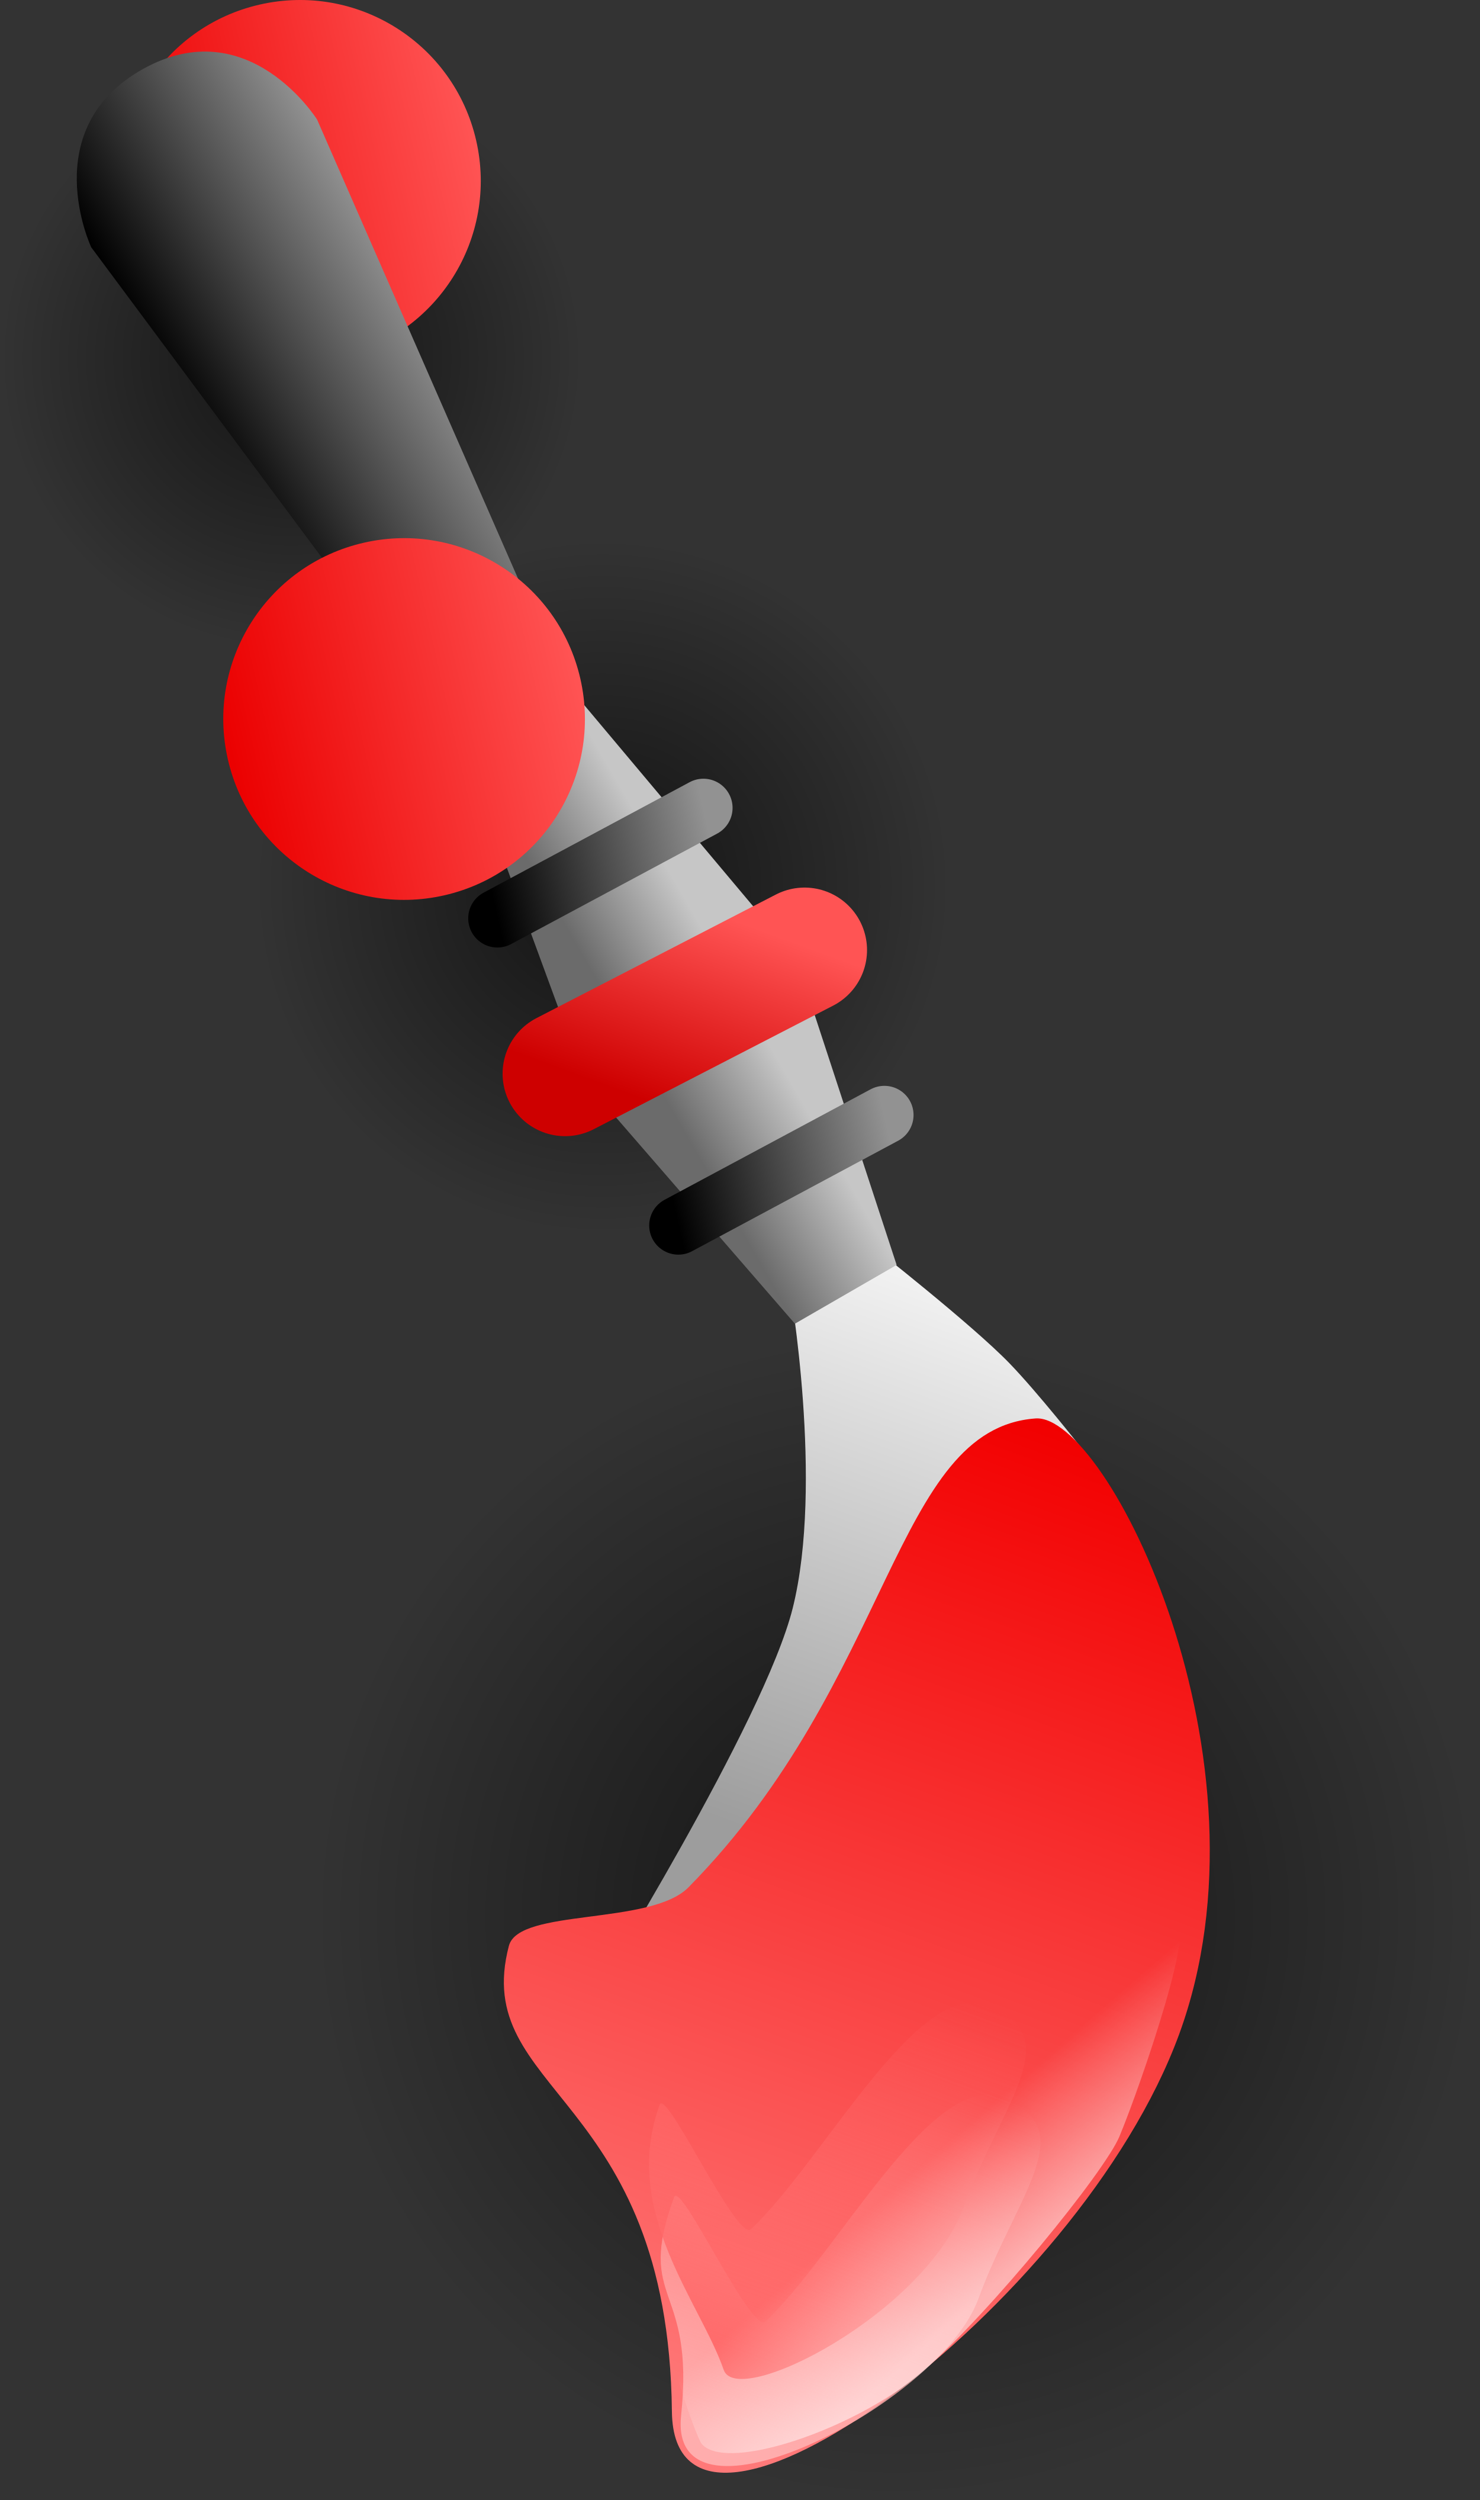 <svg version="1.1" xmlns="http://www.w3.org/2000/svg" xmlns:xlink="http://www.w3.org/1999/xlink" width="88.828" height="150.017" viewBox="0,0,88.828,150.017"><rect x="0" y="0" width="88.828" height="150.017" fill="#333333" stroke="none"/><defs><radialGradient cx="279.556" cy="183.135" r="17.489" gradientUnits="userSpaceOnUse" id="color-1"><stop offset="0" stop-color="#000000" stop-opacity="0.631"/><stop offset="1" stop-color="#000000" stop-opacity="0"/></radialGradient><linearGradient x1="275.66" y1="166.086" x2="283.452" y2="200.184" gradientUnits="userSpaceOnUse" id="color-2"><stop offset="0" stop-color="#ff5454"/><stop offset="1" stop-color="#eb0000"/></linearGradient><linearGradient x1="269.488" y1="174.892" x2="290.644" y2="170.057" gradientUnits="userSpaceOnUse" id="color-3"><stop offset="0" stop-color="#eb0000"/><stop offset="1" stop-color="#ff5454"/></linearGradient><radialGradient cx="298.241" cy="214.818" r="20.902" gradientUnits="userSpaceOnUse" id="color-4"><stop offset="0" stop-color="#000000" stop-opacity="0.631"/><stop offset="1" stop-color="#000000" stop-opacity="0"/></radialGradient><linearGradient x1="293.584" y1="194.442" x2="302.898" y2="235.195" gradientUnits="userSpaceOnUse" id="color-5"><stop offset="0" stop-color="#ff5454"/><stop offset="1" stop-color="#eb0000"/></linearGradient><radialGradient cx="315.873" cy="276.62" r="35.01" gradientUnits="userSpaceOnUse" id="color-6"><stop offset="0" stop-color="#000000" stop-opacity="0.631"/><stop offset="1" stop-color="#000000" stop-opacity="0"/></radialGradient><linearGradient x1="308.073" y1="242.49" x2="323.674" y2="310.751" gradientUnits="userSpaceOnUse" id="color-7"><stop offset="0" stop-color="#ff5454"/><stop offset="1" stop-color="#eb0000"/></linearGradient><linearGradient x1="282.721" y1="203.331" x2="296.278" y2="195.672" gradientUnits="userSpaceOnUse" id="color-8"><stop offset="0" stop-color="#000000"/><stop offset="1" stop-color="#929292"/></linearGradient><linearGradient x1="282.721" y1="203.331" x2="296.278" y2="195.672" gradientUnits="userSpaceOnUse" id="color-9"><stop offset="0" stop-color="#929292" stop-opacity="0"/><stop offset="1" stop-color="#929292"/></linearGradient><linearGradient x1="322.055" y1="234.179" x2="308.233" y2="271.921" gradientUnits="userSpaceOnUse" id="color-10"><stop offset="0" stop-color="#ffffff"/><stop offset="1" stop-color="#9d9d9d"/></linearGradient><linearGradient x1="324.215" y1="246.735" x2="302.391" y2="306.327" gradientUnits="userSpaceOnUse" id="color-11"><stop offset="0" stop-color="#f20000"/><stop offset="1" stop-color="#ff7979"/></linearGradient><linearGradient x1="308.709" y1="225.108" x2="302.603" y2="228.634" gradientUnits="userSpaceOnUse" id="color-12"><stop offset="0" stop-color="#c6c6c6"/><stop offset="1" stop-color="#6b6b6b"/></linearGradient><linearGradient x1="305.688" y1="216.671" x2="301.566" y2="227.927" gradientUnits="userSpaceOnUse" id="color-13"><stop offset="0" stop-color="#ff5454"/><stop offset="1" stop-color="#ce0000"/></linearGradient><linearGradient x1="315.804" y1="285.175" x2="307.313" y2="308.361" gradientUnits="userSpaceOnUse" id="color-14"><stop offset="0" stop-color="#ffadad" stop-opacity="0"/><stop offset="1" stop-color="#ffadad"/></linearGradient><linearGradient x1="315.804" y1="285.175" x2="307.313" y2="308.361" gradientUnits="userSpaceOnUse" id="color-15"><stop offset="0" stop-color="#ab0000"/><stop offset="1" stop-color="#ff5454"/></linearGradient><linearGradient x1="314.939" y1="279.632" x2="306.448" y2="302.818" gradientUnits="userSpaceOnUse" id="color-16"><stop offset="0" stop-color="#ff6b6b" stop-opacity="0"/><stop offset="1" stop-color="#ff6b6b"/></linearGradient><linearGradient x1="314.939" y1="279.632" x2="306.448" y2="302.818" gradientUnits="userSpaceOnUse" id="color-17"><stop offset="0" stop-color="#ab0000"/><stop offset="1" stop-color="#ff5454"/></linearGradient><linearGradient x1="316.525" y1="303.344" x2="311.044" y2="297.042" gradientUnits="userSpaceOnUse" id="color-18"><stop offset="0" stop-color="#ffffff" stop-opacity="0.521"/><stop offset="1" stop-color="#ffffff" stop-opacity="0"/></linearGradient><linearGradient x1="320.976" y1="293.937" x2="306.593" y2="306.449" gradientUnits="userSpaceOnUse" id="color-19"><stop offset="0" stop-color="#ab0000"/><stop offset="1" stop-color="#ff5454"/></linearGradient><linearGradient x1="291.544" y1="215.101" x2="304.737" y2="212.086" gradientUnits="userSpaceOnUse" id="color-20"><stop offset="0" stop-color="#000000"/><stop offset="1" stop-color="#929292"/></linearGradient><linearGradient x1="302.406" y1="233.53" x2="315.599" y2="230.515" gradientUnits="userSpaceOnUse" id="color-21"><stop offset="0" stop-color="#000000"/><stop offset="1" stop-color="#929292"/></linearGradient><linearGradient x1="275.739" y1="207.183" x2="296.896" y2="202.348" gradientUnits="userSpaceOnUse" id="color-22"><stop offset="0" stop-color="#eb0000"/><stop offset="1" stop-color="#ff5454"/></linearGradient></defs><g transform="translate(-262.064,-161.621)"><g data-paper-data="{&quot;isPaintingLayer&quot;:true}" fill-rule="nonzero" stroke-linejoin="miter" stroke-miterlimit="10" stroke-dasharray="" stroke-dashoffset="0" style="mix-blend-mode: normal"><path d="M262.507,187.032c-2.152,-9.416 3.737,-18.794 13.153,-20.945c9.416,-2.152 18.794,3.737 20.945,13.153c2.152,9.416 -3.737,18.794 -13.153,20.945c-9.416,2.152 -18.794,-3.737 -20.945,-13.153z" fill="url(#color-1)" stroke="url(#color-2)" stroke-width="0" stroke-linecap="butt"/><path d="M269.488,174.892c-1.335,-5.842 2.318,-11.661 8.161,-12.996c5.842,-1.335 11.661,2.318 12.996,8.161c1.335,5.842 -2.318,11.661 -8.161,12.996c-5.842,1.335 -11.661,-2.318 -12.996,-8.161z" fill="url(#color-3)" stroke="#000000" stroke-width="0" stroke-linecap="butt"/><path d="M277.865,219.475c-2.572,-11.254 4.466,-22.462 15.72,-25.033c11.254,-2.572 22.462,4.466 25.033,15.72c2.572,11.254 -4.466,22.462 -15.72,25.033c-11.254,2.572 -22.462,-4.466 -25.033,-15.72z" fill="url(#color-4)" stroke="url(#color-5)" stroke-width="0" stroke-linecap="butt"/><path d="M281.743,284.421c-4.308,-18.85 7.48,-37.623 26.33,-41.931c18.85,-4.308 37.623,7.48 41.931,26.33c4.308,18.85 -7.48,37.623 -26.33,41.931c-18.85,4.308 -37.623,-7.48 -41.931,-26.33z" fill="url(#color-6)" stroke="url(#color-7)" stroke-width="0" stroke-linecap="butt"/><g><path d="M290.555,207.426l-23.016,-30.968c0,0 -3.347,-7.098 3.111,-10.699c6.335,-3.532 10.447,3.04 10.447,3.04l15.357,35.072z" fill="url(#color-8)" stroke="url(#color-9)" stroke-width="0" stroke-linecap="butt"/><path d="M314.369,236.37c0,0 6.037,4.73 8.293,7.066c1.695,1.755 4.29,5.052 4.29,5.052l-10.783,25.408l-18.591,7.639c0,0 10.359,-16.6 12.064,-23.418c1.873,-7.489 -0.179,-19.288 -0.179,-19.288z" fill="url(#color-10)" stroke="#ffffff" stroke-width="0" stroke-linecap="butt"/><path d="M292.608,278.379c0.594,-2.266 8.506,-1.203 10.778,-3.509c12.3,-12.483 12.323,-27.512 20.829,-28.135c4.278,-0.313 14.648,20.493 8.621,36.949c-6.026,16.456 -30.319,34.13 -30.445,22.643c-0.21,-19.172 -12.113,-19.068 -9.784,-27.948z" fill="url(#color-11)" stroke="#ffffff" stroke-width="0" stroke-linecap="butt"/><path d="M309.818,219.039l6.061,18.485l-6.106,3.526l-12.549,-14.468l-7.818,-21.27l6.034,-3.394z" fill="url(#color-12)" stroke="#ffffff" stroke-width="0" stroke-linecap="butt"/><path d="M310.352,218.63l-14.373,7.417" fill="none" stroke="url(#color-13)" stroke-width="7.5" stroke-linecap="round"/><path d="M302.943,306.567c0.843,-7.97 -2.765,-6.706 -0.42,-13.108c0.384,-1.049 4.64,8.252 5.481,7.464c4.29,-4.023 9.936,-14.966 14.109,-13.438c4.99,1.828 1.014,5.678 -1.33,12.081c-2.345,6.403 -18.636,14.54 -17.839,7.002z" fill="url(#color-14)" stroke="url(#color-15)" stroke-width="0" stroke-linecap="butt"/><path d="M305.499,303.824c-1.41,-4.083 -6.186,-9.506 -3.842,-15.908c0.384,-1.049 4.64,8.252 5.481,7.464c4.29,-4.023 9.936,-14.966 14.109,-13.438c4.99,1.828 1.014,5.678 -1.33,12.081c-2.345,6.403 -13.596,12.18 -14.417,9.802z" fill="url(#color-16)" stroke="url(#color-17)" stroke-width="0" stroke-linecap="butt"/><path d="M304.184,308.274c-0.353,-0.406 -2.738,-7.062 -2.063,-8.763c2.214,-5.581 12.186,-11.238 15.231,-13.886c2.845,-2.475 10.843,-5.542 15.079,-8.319c1.677,-1.1 -1.801,9.196 -3.178,12.509c-0.885,2.13 -7.796,10.619 -11.768,14.074c-2.163,1.881 -5.465,3.53 -8.269,4.36c-2.346,0.695 -4.343,0.817 -5.032,0.025z" fill="url(#color-18)" stroke="url(#color-19)" stroke-width="0" stroke-linecap="butt"/><path d="M304.282,210.098l-12.366,6.629" fill="none" stroke="url(#color-20)" stroke-width="3.5" stroke-linecap="round"/><path d="M302.778,235.156l12.366,-6.629" fill="none" stroke="url(#color-21)" stroke-width="3.5" stroke-linecap="round"/></g><path d="M275.739,207.183c-1.335,-5.842 2.318,-11.661 8.161,-12.996c5.842,-1.335 11.661,2.318 12.996,8.161c1.335,5.842 -2.318,11.661 -8.161,12.996c-5.842,1.335 -11.661,-2.318 -12.996,-8.161z" fill="url(#color-22)" stroke="#000000" stroke-width="0" stroke-linecap="butt"/></g></g></svg>